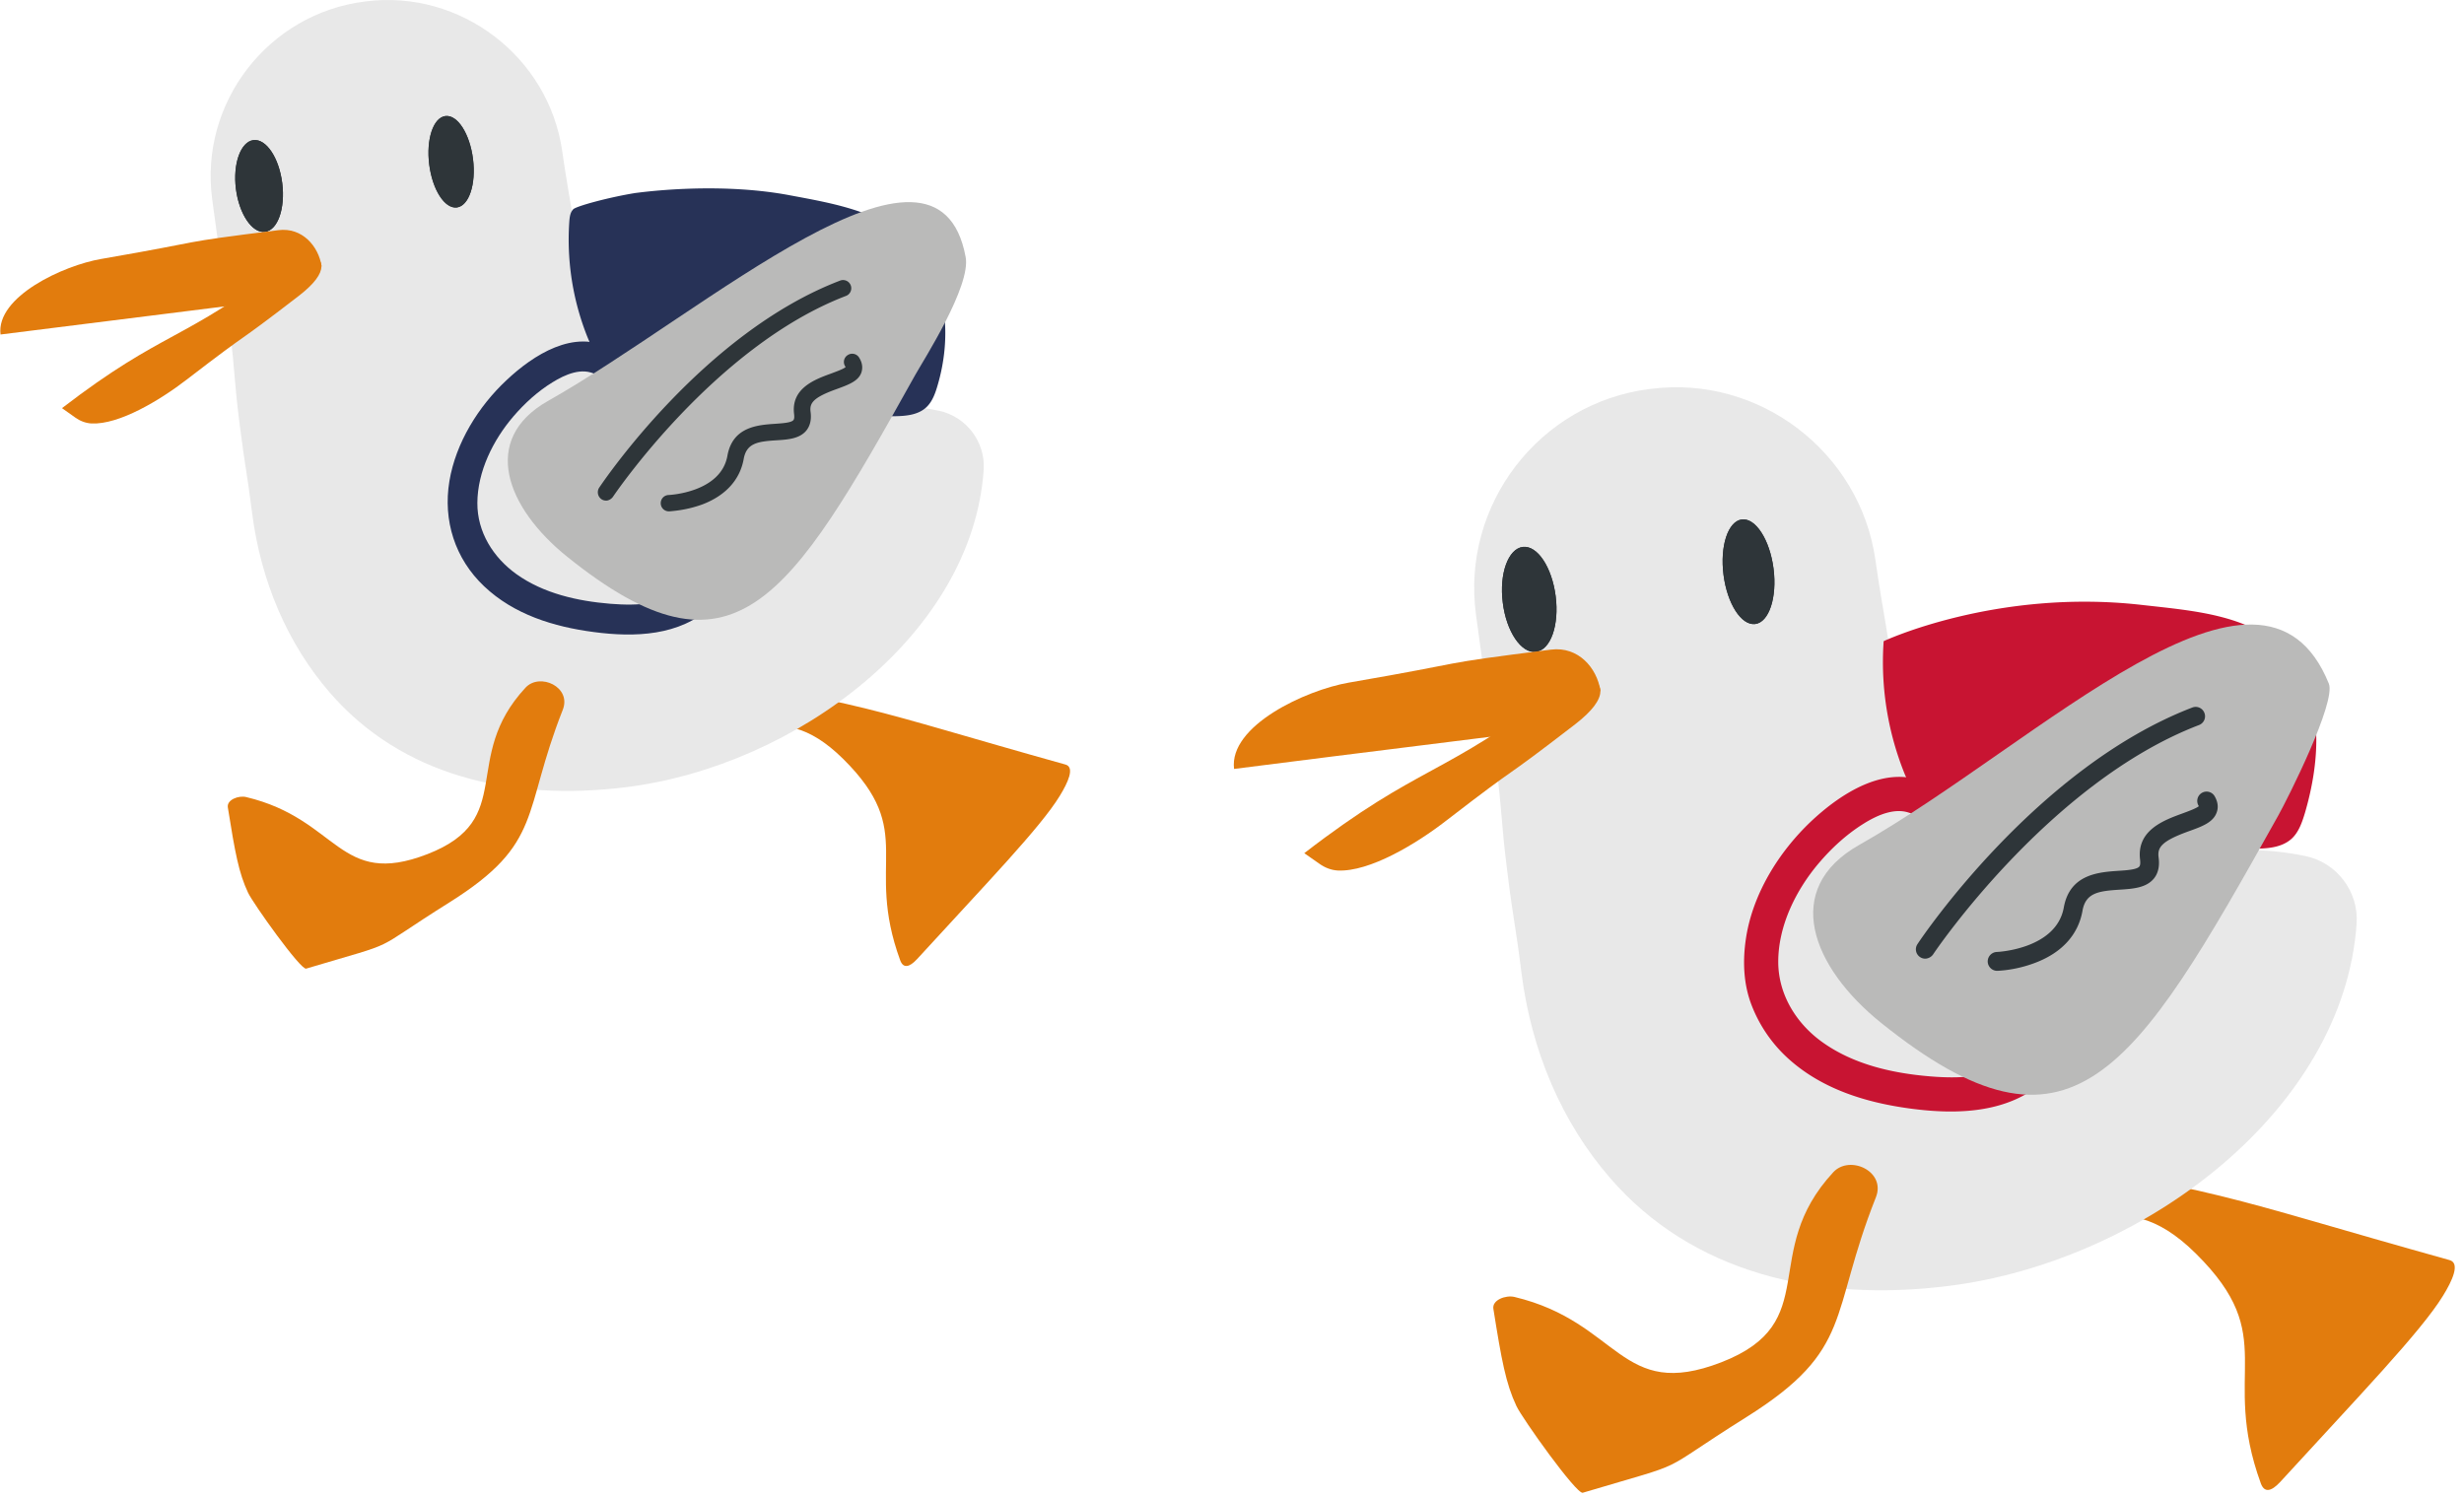 <?xml version="1.0" encoding="utf-8"?><svg width="181" height="110" fill="none" xmlns="http://www.w3.org/2000/svg" viewBox="0 0 181 110"><path d="M145.06 88.427c7.57 3.5 10.328-2.189 16.253 3.674 6.246 6.184 1.756 8.621 4.761 16.87.26.705.755.619 1.423-.098 5.702-6.234 10.327-11.02 11.96-13.68.68-1.1 1.286-2.4.482-2.622-16.808-4.688-16.759-5.33-34.05-7.693-2.053-.285-2.436 2.807-.829 3.55z" fill="#E27C0D"/><path d="M121.177 28.577l.124-.012c7.94-1.014 15.336 4.65 16.462 12.566.606 4.205.928 5.17 1.67 11.02.519 4.119.396 4.144.927 8.262.458 3.674-2.832 6.902.854 7.273 14.582 1.472 16.376-7.21 28.126-4.799 2.312.47 3.933 2.61 3.772 4.96-.94 13.766-15.72 24.823-29.932 26.617-9.783 1.237-18.911-.99-24.91-7.928-3.537-4.082-5.776-9.302-6.505-15.065-.458-3.674-.569-3.649-1.027-7.322-.519-4.119-.346-4.144-.866-8.262-.717-5.702-.927-6.778-1.447-10.711-1.101-8.102 4.651-15.572 12.752-16.599z" fill="#E8E8E8"/><path d="M114.275 43.79c.272 2.127-.359 3.958-1.448 4.094-1.076.136-2.176-1.484-2.436-3.611-.272-2.128.396-3.958 1.472-4.095 1.076-.123 2.139 1.497 2.412 3.612z" fill="#2E3539"/><path d="M114.275 43.79c.272 2.127-.359 3.958-1.448 4.094-1.076.136-2.176-1.484-2.436-3.611-.272-2.128.396-3.958 1.472-4.095 1.076-.123 2.139 1.497 2.412 3.612zM130.28 41.773c.272 2.128-.334 3.946-1.349 4.07-1.014.123-2.053-1.485-2.325-3.612-.272-2.127.334-3.945 1.348-4.07 1.014-.123 2.053 1.497 2.326 3.612z" fill="#2E3539"/><path d="M130.28 41.773c.272 2.128-.334 3.946-1.349 4.07-1.014.123-2.053-1.485-2.325-3.612-.272-2.127.334-3.945 1.348-4.07 1.014-.123 2.053 1.497 2.326 3.612z" fill="#2E3539"/><path d="M115.376 53.388c-12.368 1.558-12.381 1.533-24.749 3.104h.025c-.396-3.179 5.281-5.8 8.435-6.345 9.561-1.645 5.727-1.274 14.854-2.424 1.992-.248 3.365 1.336 3.624 3.018" fill="#E27C0D"/><path d="M96.923 63.456c.395.285.865.47 1.348.495 2.338.111 5.764-1.954 7.978-3.673 5.998-4.626 3.45-2.437 9.449-7.063 2.536-1.954 2.375-3.278.161-3.735-.829-.173-.668.532-1.336 1.051-8.584 6.617-10.13 5.529-18.713 12.146l1.113.78zM134.671 86.114c-5.516 5.95-.668 11.032-8.225 13.964-7.446 2.882-7.433-2.944-15.201-4.8-.643-.148-1.645.223-1.546.867.606 3.81.915 5.491 1.695 7.149.42.903 4.415 6.505 4.873 6.369 8.336-2.486 4.997-1.15 12.034-5.565 7.916-4.972 6.048-7.459 9.499-16.141.755-1.905-1.917-3.142-3.129-1.843z" fill="#E27C0D"/><path d="M148.486 77.519c-1.769 1.657-4.403 1.744-6.679 1.558-2.708-.222-5.516-.84-7.792-2.412-2.004-1.372-3.389-3.55-3.389-6.01 0-2.647 1.299-5.27 2.993-7.26.928-1.09 2.004-2.079 3.216-2.846 1.051-.667 2.536-1.36 3.735-.692 1.423.791 2.697-1.385 1.274-2.177-3.104-1.731-6.604.581-8.843 2.696-2.338 2.227-4.23 5.27-4.737 8.497-.26 1.67-.21 3.414.42 5.01a10.288 10.288 0 002.61 3.822c2.511 2.312 5.813 3.314 9.128 3.747 3.401.445 7.198.334 9.845-2.14 1.188-1.113-.606-2.894-1.781-1.793z" fill="#C81432"/><path d="M157.281 44.434c3.896.445 8.274.717 10.835 3.698 2.634 3.08 2.337 7.706 1.199 11.59-.21.692-.457 1.422-.989 1.904-.693.618-1.695.717-2.635.717-7.495.037-14.792-3.463-22.238-2.585-.569.062-1.163.149-1.682-.074-.619-.26-.99-.903-1.274-1.509a21.945 21.945 0 01-2.128-11.07c-.012 0 8.25-3.871 18.912-2.671z" fill="#C81432"/><path d="M136.575 62.07c-5.726 3.228-3.5 8.98 1.621 13.086 13.951 11.193 18.515 3.834 29.164-15.25.718-1.287 4.255-8.325 3.711-9.685-4.935-12.183-21.286 4.378-34.496 11.849z" fill="#BABAB9"/><path d="M141.51 70.42a.655.655 0 01-.47-.112.682.682 0 01-.185-.952c.346-.532 8.757-12.987 20.185-17.378a.686.686 0 01.891.396.685.685 0 01-.396.89c-11.02 4.218-19.456 16.722-19.53 16.846a.745.745 0 01-.495.31zM147.312 71.271a9.72 9.72 0 01-.582.05.7.7 0 01-.717-.668.7.7 0 01.668-.718c.049 0 4.378-.198 4.923-3.277.445-2.45 2.585-2.585 4.007-2.684.594-.037 1.348-.087 1.534-.31.099-.11.074-.37.062-.507-.273-2.176 1.768-2.906 3.116-3.4.408-.15 1.015-.372 1.2-.533a.27.27 0 01-.037-.061.686.686 0 011.175-.705c.322.531.272.952.173 1.224-.26.742-1.088 1.039-2.053 1.385-2.016.73-2.313 1.188-2.214 1.93.087.643-.037 1.175-.359 1.558-.569.68-1.546.742-2.498.804-1.546.099-2.499.223-2.734 1.546-.309 1.757-1.508 3.08-3.463 3.822a9.33 9.33 0 01-2.201.544z" fill="#2E3539"/><path d="M47.707 52.543c6.63 3.067 9.041-1.917 14.236 3.216 5.467 5.417 1.534 7.544 4.18 14.78.223.618.668.544 1.25-.087 4.997-5.466 9.053-9.647 10.476-11.985.593-.964 1.125-2.102.42-2.3-14.718-4.107-14.681-4.675-29.82-6.74-1.818-.248-2.152 2.46-.742 3.116z" fill="#E27C0D"/><path d="M26.78.113l.099-.012C33.83-.777 40.31 4.171 41.3 11.109c.532 3.686.817 4.527 1.46 9.66.458 3.611.346 3.623.804 7.235.408 3.216-2.474 6.048.742 6.37 12.764 1.286 14.335-6.32 24.638-4.205 2.028.42 3.45 2.288 3.315 4.34-.817 12.06-13.766 21.745-26.221 23.315-8.572 1.076-16.562-.865-21.818-6.95-3.092-3.575-5.059-8.152-5.702-13.198-.408-3.216-.495-3.203-.903-6.419-.458-3.612-.31-3.636-.755-7.236-.63-4.996-.816-5.936-1.274-9.387C14.646 7.559 19.68 1.016 26.78.114z" fill="#E8E8E8"/><path d="M20.732 13.446c.235 1.856-.322 3.463-1.262 3.587-.94.124-1.904-1.299-2.14-3.154-.234-1.855.347-3.463 1.287-3.587.94-.111 1.88 1.299 2.115 3.154z" fill="#2E3539"/><path d="M20.732 13.446c.235 1.856-.322 3.463-1.262 3.587-.94.124-1.904-1.299-2.14-3.154-.234-1.855.347-3.463 1.287-3.587.94-.111 1.88 1.299 2.115 3.154zM34.746 11.679c.235 1.855-.297 3.45-1.187 3.562-.89.111-1.794-1.299-2.029-3.154-.235-1.855.297-3.451 1.188-3.562.89-.112 1.793 1.298 2.028 3.154z" fill="#2E3539"/><path d="M34.746 11.679c.235 1.855-.297 3.45-1.187 3.562-.89.111-1.794-1.299-2.029-3.154-.235-1.855.297-3.451 1.188-3.562.89-.112 1.793 1.298 2.028 3.154z" fill="#2E3539"/><path d="M21.697 21.857C10.861 23.23 10.861 23.205.015 24.577h.024c-.346-2.782 4.626-5.083 7.397-5.553 8.373-1.447 5.009-1.113 13.011-2.115 1.744-.222 2.944 1.163 3.179 2.647" fill="#E27C0D"/><path d="M5.53 30.677c.347.247.755.408 1.188.433 2.041.099 5.046-1.72 6.988-3.216 5.257-4.045 3.03-2.14 8.275-6.184 2.214-1.72 2.078-2.87.148-3.278-.73-.148-.581.458-1.175.915-7.52 5.801-8.868 4.849-16.4 10.637.012.012.581.408.977.693zM38.605 50.517c-4.837 5.207-.582 9.66-7.211 12.232-6.518 2.523-6.506-2.573-13.309-4.193-.556-.136-1.447.198-1.348.767.532 3.34.804 4.811 1.484 6.258.371.792 3.872 5.702 4.267 5.578 7.298-2.177 4.379-1.014 10.538-4.873 6.927-4.354 5.306-6.53 8.312-14.137.668-1.682-1.682-2.758-2.733-1.633z" fill="#E27C0D"/><path d="M50.7 42.995c-1.558 1.447-3.87 1.521-5.875 1.36-2.4-.198-4.898-.754-6.889-2.177-1.707-1.224-2.882-3.092-2.87-5.231.013-2.326 1.163-4.626 2.648-6.358.828-.965 1.793-1.843 2.881-2.51.903-.557 2.153-1.126 3.179-.557 1.25.692 2.362-1.225 1.113-1.905-2.696-1.497-5.726.47-7.68 2.313-2.066 1.93-3.724 4.601-4.194 7.409-.482 2.906.409 5.702 2.548 7.73 2.19 2.078 5.12 2.98 8.065 3.364 2.98.396 6.32.297 8.633-1.88 1.039-.965-.52-2.535-1.559-1.558z" fill="#273257"/><path d="M57.973 14.338c3.377.63 7.112 1.249 9.35 3.859 2.314 2.696 2.561 6.666 1.56 10.08-.174.606-.396 1.25-.867 1.67-.606.544-1.484.618-2.3.63-6.555.037-12.9-3.982-19.418-3.215-.495.062-1.015.136-1.485-.062-.544-.235-.866-.792-1.125-1.324a19.277 19.277 0 01-1.868-9.697c.025-.321.062-.667.285-.902.222-.235 2.647-.89 4.576-1.2.012.012 5.776-.866 11.292.16z" fill="#273257"/><path d="M40.261 29.45c-5.009 2.832-3.067 7.866 1.423 11.466 12.22 9.808 16.227 3.351 25.54-13.358.631-1.126 4.107-6.53 3.711-8.67-2.078-11.305-19.097 4.031-30.674 10.562z" fill="#BABAB9"/><path d="M44.59 36.773a.612.612 0 01-.408-.099.624.624 0 01-.173-.84c.31-.459 7.669-11.38 17.687-15.214a.603.603 0 11.433 1.125C52.48 25.444 45.098 36.39 45.023 36.502a.688.688 0 01-.433.272zM49.661 37.516c-.297.037-.482.05-.507.05a.597.597 0 01-.618-.582.597.597 0 01.58-.619c.038 0 3.835-.173 4.318-2.882.383-2.152 2.263-2.263 3.512-2.35.52-.037 1.175-.074 1.336-.272.087-.099.062-.321.05-.445-.236-1.905 1.545-2.548 2.733-2.98.358-.137.89-.322 1.051-.47-.012-.013-.012-.038-.037-.063a.595.595 0 01.21-.828.595.595 0 01.829.21c.284.458.235.841.16 1.076-.222.643-.952.903-1.793 1.212-1.768.631-2.028 1.04-1.941 1.695.074.569-.038 1.026-.322 1.373-.495.593-1.36.655-2.19.705-1.347.086-2.188.198-2.399 1.36-.272 1.534-1.323 2.697-3.042 3.352a8.734 8.734 0 01-1.93.458z" fill="#2E3539"/></svg>